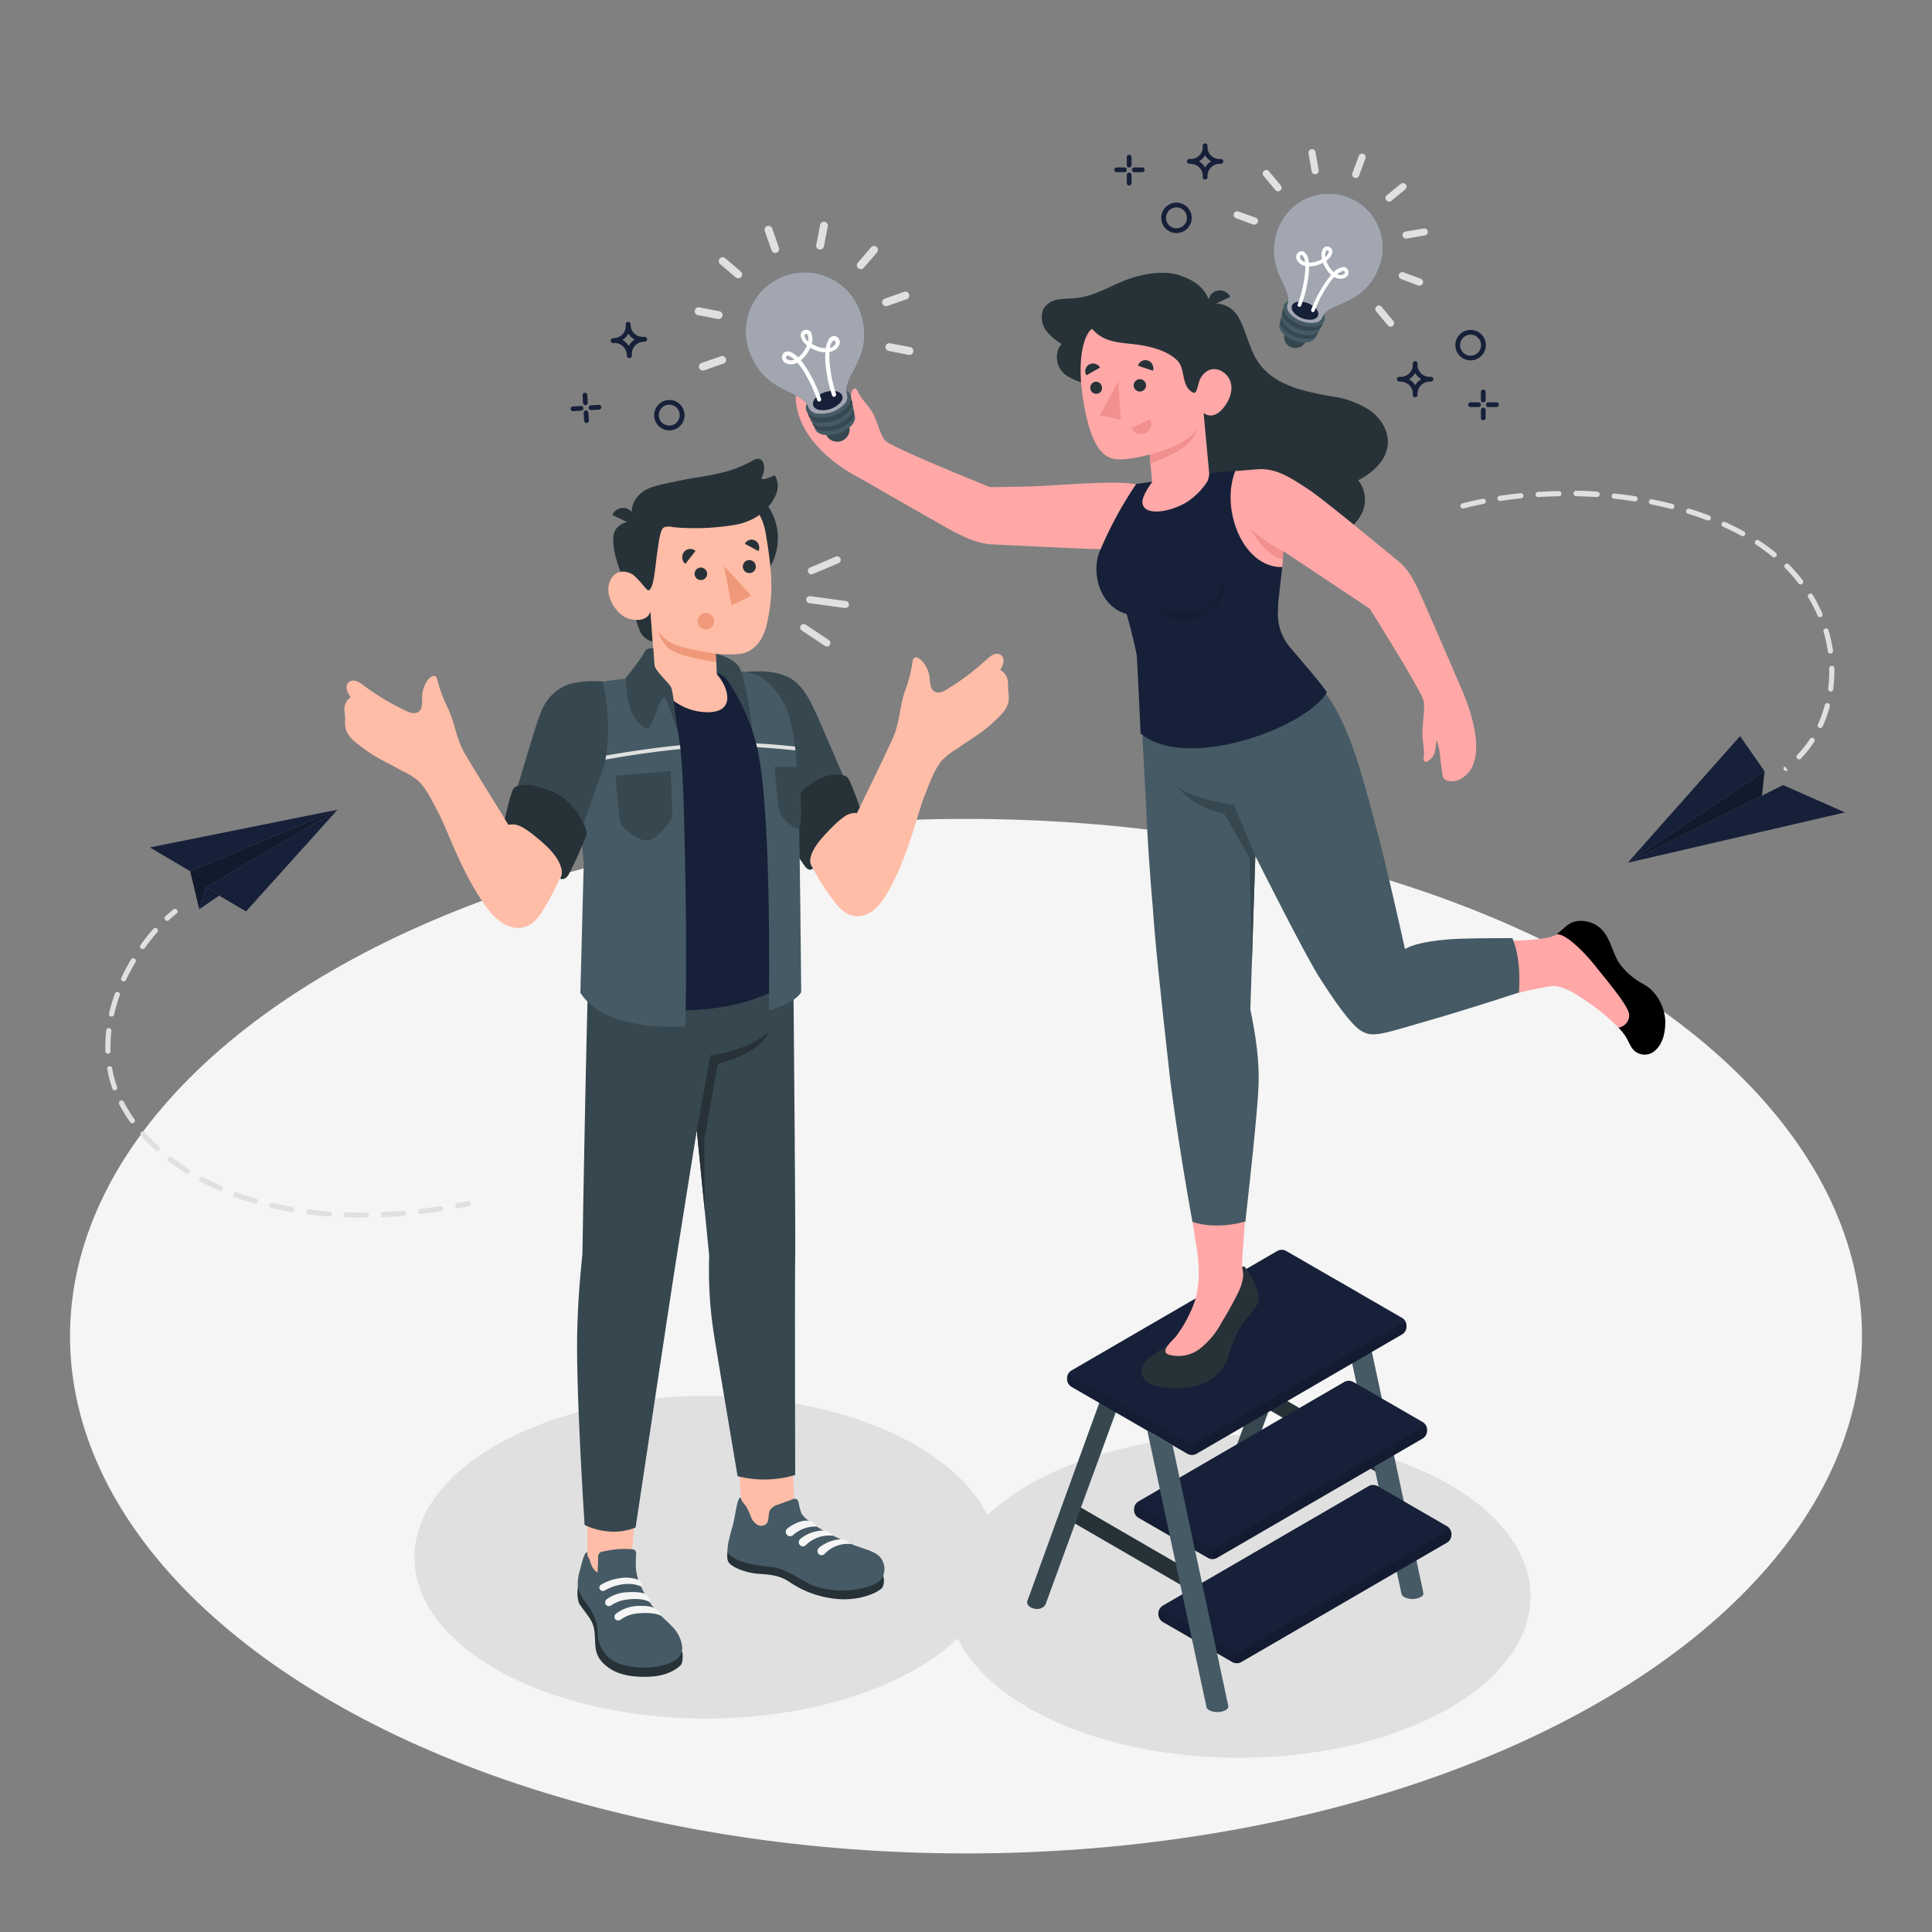 <svg xmlns="http://www.w3.org/2000/svg" viewBox="0 0 500 500"><rect x="0" y="0" width="500" height="500" fill="#808080" stroke="none"/><g id="freepik--Floor--inject-44"><ellipse id="freepik--floor--inject-44" cx="250" cy="345.8" rx="231.88" ry="133.87" style="fill:#f5f5f5"></ellipse></g><g id="freepik--Shadows--inject-44"><ellipse id="freepik--Shadow--inject-44" cx="320.69" cy="413.15" rx="75.43" ry="41.76" style="fill:#e0e0e0"></ellipse><ellipse id="freepik--shadow--inject-44" cx="182.68" cy="403" rx="75.43" ry="41.76" style="fill:#e0e0e0"></ellipse></g><g id="freepik--Ladder--inject-44"><g id="freepik--ladder--inject-44"><path d="M336.92,327.75l-21.15,58.1c-.95,1.89,2.22,2.93,3.61,2.12a3.51,3.51,0,0,0,1-1.08L341.17,330Z" style="fill:#37474f"></path><polygon points="308.3 411.74 276.16 393.11 277.16 388.66 309.3 407.3 308.3 411.74" style="fill:#263238"></polygon><path d="M285.44,360.45,266,414c-.95,1.89,2.22,2.93,3.62,2.12a2,2,0,0,0,1-1l0,0,19-51.95Z" style="fill:#37474f"></path><polygon points="358.78 382.45 328.39 364.84 329.91 360.7 359.78 378.01 358.78 382.45" style="fill:#263238"></polygon><path d="M368.35,412.34a3.47,3.47,0,0,0-.05-.42l-16.49-77.2-6.56-3.78,17.46,81.57a1.4,1.4,0,0,0,.68.8,4.77,4.77,0,0,0,4.31,0,1.2,1.2,0,0,0,.66-.72A2.37,2.37,0,0,0,368.35,412.34Z" style="fill:#455a64"></path><path d="M312.69,403.23l-18.11-10.46a2.37,2.37,0,0,1-1.08-1.87v-.43a2.37,2.37,0,0,1,1.08-1.87l53.4-31a2.41,2.41,0,0,1,2.16,0l18.11,10.46a2.38,2.38,0,0,1,1.08,1.87v.43a2.4,2.4,0,0,1-1.08,1.88l-53.39,31A2.37,2.37,0,0,1,312.69,403.23Z" style="fill:#162039"></path><path d="M293.82,389.41a2.14,2.14,0,0,0-.32,1.06v.43a2.37,2.37,0,0,0,1.08,1.87l18.11,10.46a2.25,2.25,0,0,0,1.09.26v-2.56Z" style="opacity:0.1"></path><path d="M313.78,400.93v2.56a2.24,2.24,0,0,0,1.08-.26l21.72-12.54,31.67-18.42a2.4,2.4,0,0,0,1.08-1.88V370a2.17,2.17,0,0,0-.32-1.06Z" style="opacity:0.15"></path><path d="M319,430.19l-18.12-10.46a2.39,2.39,0,0,1-1.08-1.87v-.43a2.39,2.39,0,0,1,1.08-1.87l53.4-31a2.41,2.41,0,0,1,2.16,0l18.11,10.46a2.37,2.37,0,0,1,1.08,1.87v.43a2.37,2.37,0,0,1-1.08,1.87l-53.39,31A2.41,2.41,0,0,1,319,430.19Z" style="fill:#162039"></path><path d="M300.08,416.36a2.28,2.28,0,0,0-.32,1.07v.43a2.39,2.39,0,0,0,1.08,1.87L319,430.19a2.24,2.24,0,0,0,1.08.26v-2.56Z" style="opacity:0.1"></path><path d="M320,427.89v2.56a2.24,2.24,0,0,0,1.08-.26l21.73-12.54,31.66-18.43a2.37,2.37,0,0,0,1.08-1.87v-.43a2.23,2.23,0,0,0-.31-1.06Z" style="opacity:0.15"></path><path d="M307.34,376.26l-30.1-17.38a2.37,2.37,0,0,1-1.08-1.87v-.43a2.37,2.37,0,0,1,1.08-1.87l53.39-31a2.41,2.41,0,0,1,2.16,0l30.1,17.38A2.37,2.37,0,0,1,364,343v.43a2.37,2.37,0,0,1-1.08,1.87l-53.39,31A2.41,2.41,0,0,1,307.34,376.26Z" style="fill:#162039"></path><path d="M308.42,374v2.56a2.24,2.24,0,0,0,1.08-.26l21.73-12.54,31.66-18.43a2.37,2.37,0,0,0,1.08-1.87V343a2.23,2.23,0,0,0-.31-1.06Z" style="opacity:0.15"></path><path d="M276.47,355.52a2.26,2.26,0,0,0-.31,1.06V357a2.37,2.37,0,0,0,1.08,1.87l30.1,17.38a2.24,2.24,0,0,0,1.08.26V374Z" style="opacity:0.1"></path><path d="M303.46,374l14.36,67.21a1.33,1.33,0,0,1,.05.44,1.64,1.64,0,0,1,0,.2,1.35,1.35,0,0,1-.66.72,4.34,4.34,0,0,1-2.16.51,4.28,4.28,0,0,1-2.15-.51,1.46,1.46,0,0,1-.61-.56l-.07-.22,0-.09-15.3-71.48" style="fill:#455a64"></path></g></g><g id="freepik--character-2--inject-44"><g id="freepik--Character--inject-44"><path d="M321.3,328c-1.52,1.29-3.62,7.47-3.93,8.16a82.77,82.77,0,0,1-4.19,8.76c-.6,1-1.35,1.82-2,2.75a4.12,4.12,0,0,1-2.1,1.61,2.5,2.5,0,0,1-2.27-.3,2.44,2.44,0,0,1-.82-1.66,17.91,17.91,0,0,1,.38-3.58,17.34,17.34,0,0,1-4,4.22c-1.11.85-1.61,1.13-2.77,1.88a21,21,0,0,0-2.7,2,4.4,4.4,0,0,0-1.43,2.31,3.64,3.64,0,0,0,1.53,3.59,8.25,8.25,0,0,0,3.87,1.32c4.89.63,10.83.12,14.41-3.61a11.3,11.3,0,0,0,2.56-4.22,45.43,45.43,0,0,1,2.43-6.41,28.1,28.1,0,0,1,3.79-5.34,7.59,7.59,0,0,0,1.45-2.16,5.38,5.38,0,0,0-.25-3.8,28.2,28.2,0,0,0-2.74-5.18,1.44,1.44,0,0,0-.49-.52C321.79,327.69,321.55,327.77,321.3,328Z" style="fill:#263238"></path><path d="M427.16,256a15.07,15.07,0,0,0-2.05-1.39,18.24,18.24,0,0,1-6-5.23c-1.81-2.78-2.27-6.39-4.57-8.78a7.67,7.67,0,0,0-6-2.21c-2.71.21-3.7,2.13-5.81,3.48-1.71,1.08-6,1.39-9.12,1.51s-6.56,0-9.68.11c-4.64.17-12.77-.48-20.64,2.85-5.73-20.43-12-61.11-26.76-73.08a3,3,0,0,0-2.05.2l0-.14L297,185.52c-.65,12.74,3.06,63.4,6,81.5,1,6.35,3,32.36,5.26,46.73q.64,4.23,1.28,8.44a37.35,37.35,0,0,1,.64,9.19c-.09,1-.2,2-.36,3a21,21,0,0,1-1.71,5.09,32.31,32.31,0,0,1-3.75,6.36c-.75,1-4.34,3.88-1.93,4.73a9.1,9.1,0,0,0,8.12-1.53,20.86,20.86,0,0,0,5.47-6.54c1.52-2.56,3.05-5.14,4.34-7.82a12.8,12.8,0,0,0,1.34-4.11c.18-1.69-.36-1.61-.21-4.34s1.22-17.6,1.22-17.6c.92-11,1.88-22.73,2-27,.24-6.92-2-20.68-2-20.68l2.05-40.44c7.63,14.67,19,34.15,22.69,39.79,5.19,7.83,9.55,7.14,19.52,4,8.43-2.65,26-7.95,35.12-9.13,3.26.27,6.31,2.47,9,4.28a51.55,51.55,0,0,1,7.81,6.55,12.14,12.14,0,0,1,2.2,2.81c.36.69,1.08,1.34,1.51,2a3.64,3.64,0,0,0,5.71.58c2.09-1.9,2.39-4.85,2.36-7.41A11,11,0,0,0,427.16,256Z" style="fill:#ffa8a7"></path><path d="M414.54,240.55c2.3,2.39,2.76,6,4.57,8.78a18.24,18.24,0,0,0,6,5.23,15.07,15.07,0,0,1,2.05,1.39,12.21,12.21,0,0,1,3.82,8.37c0,2.55-.46,5.57-2.55,7.48a4,4,0,0,1-6.09-.59c-.43-.65-.95-1.75-1.31-2.44a12.14,12.14,0,0,0-2.2-2.81,3.26,3.26,0,0,0,2.79-3.46c-.25-2.3-5.73-8.66-8.5-12.2s-8.06-9-10.42-8.48c2.11-1.35,3.1-3.27,5.81-3.48A7.67,7.67,0,0,1,414.54,240.55Z"></path><path d="M342.71,179c-1.22-1.54-9.21-9.49-9.21-9.49-8.09,7.33-31,8.12-38.49,3.58.28,12.39,1.16,26.7,1.81,39.93.6,12.1,1.49,21.43,1.49,21.43.72,10.45,2,22.14,4.15,41.6,1.87,16.94,6.14,40.16,6.14,40.16s5.38,2.21,13.71-.08c0,0,2.05-18.26,2.73-26.24.75-8.71,1.59-13.89-1.45-28.67l1.29-39.69s12.75,25.44,16.57,31.41,8.21,12.44,11.08,14,4.92.75,17.37-2.87,23.19-7.22,23.19-7.22.82-8.34-1.7-14.07c0,0-8.56,0-13.32.16s-11.34.83-14.46,2.67c0,0-4.81-21.86-7.86-33S349.3,187.36,342.71,179Z" style="fill:#455a64"></path><g id="freepik--character--inject-44"><path d="M222.35,123.63s20.78,12,24.71,14.08c4.19,2.17,7,3,9.35,3.16,0,0,22.68,1.13,27.45,1.23,6,.13,8.62.36,11.73-1,1.72-.79,1.71-.83,6.17-4.06a18,18,0,0,0-1.48-4.72c-.59-1.14-5-6.8-6.23-7-5.3-1-18.86.16-22.76.36-4.49.24-10.57.36-15.07.39,0,0-25.74-10.33-27.19-12.11s-2-5.37-3.61-7.82c-1.06-1.65-2.58-2.93-3.39-4.75-.2-.45-.58-1-1-.83a.84.84,0,0,0-.31.28,3.81,3.81,0,0,0-.27,3.47c.31,1,.85,2.65-.2,4.08-1.22-.85-2.08-3.36-2.49-5.52a9.14,9.14,0,0,0-1.29-3.68c-1.25-1.61-8.61-1.42-9.68.23s-1.16,4.62-.08,8C210,117.78,222.35,123.63,222.35,123.63Z" style="fill:#ffa8a7"></path><g id="freepik--Light--inject-44"><path d="M219.71,110.09a3.2,3.2,0,1,1-4.05-2A3.2,3.2,0,0,1,219.71,110.09Z" style="fill:#37474f"></path><path d="M213.09,112.51c-2.4-.49-3-2.38-1.4-4.21a8.51,8.51,0,0,1,7.3-2.42c2.4.49,3,2.38,1.39,4.21A8.46,8.46,0,0,1,213.09,112.51Z" style="fill:#455a64"></path><path d="M212.61,111.45c-2.47-.51-3.12-2.45-1.44-4.34a8.76,8.76,0,0,1,7.52-2.5c2.47.51,3.12,2.46,1.44,4.34A8.75,8.75,0,0,1,212.61,111.45Z" style="fill:#37474f"></path><path d="M212.12,110.36c-2.55-.53-3.21-2.53-1.48-4.48a9,9,0,0,1,7.75-2.57c2.55.53,3.21,2.53,1.48,4.47A9,9,0,0,1,212.12,110.36Z" style="fill:#455a64"></path><path d="M211.61,109.23c-2.62-.54-3.31-2.6-1.53-4.61a9.3,9.3,0,0,1,8-2.65c2.63.54,3.32,2.6,1.53,4.61A9.29,9.29,0,0,1,211.61,109.23Z" style="fill:#37474f"></path><path d="M211.13,108c-2.69-.55-3.39-2.65-1.57-4.7a9.49,9.49,0,0,1,8.15-2.71c2.69.55,3.39,2.66,1.57,4.71A9.49,9.49,0,0,1,211.13,108Z" style="fill:#455a64"></path><path d="M203.43,71.25a15.27,15.27,0,0,0-9.67,19.31c3.82,11.5,13.94,10.26,15.48,14.89a2.63,2.63,0,0,0,2.15,1.56,8.26,8.26,0,0,0,7.07-2.35,2.63,2.63,0,0,0,.78-2.53h0c-1.54-4.63,7.32-9.7,3.5-21.2A15.28,15.28,0,0,0,203.43,71.25Z" style="fill:#162039"></path><g style="opacity:0.6"><path d="M203.43,71.25a15.27,15.27,0,0,0-9.67,19.31c3.82,11.5,13.94,10.26,15.48,14.89a2.63,2.63,0,0,0,2.15,1.56,8.26,8.26,0,0,0,7.07-2.35,2.63,2.63,0,0,0,.78-2.53h0c-1.54-4.63,7.32-9.7,3.5-21.2A15.28,15.28,0,0,0,203.43,71.25Z" style="fill:#fff"></path></g><path d="M212.05,106.09c-1.75-.36-2.2-1.74-1-3.07a6.19,6.19,0,0,1,5.32-1.77c1.75.36,2.21,1.74,1,3.07A6.19,6.19,0,0,1,212.05,106.09Z" style="fill:#162039"></path><path d="M216,102.67a.53.53,0,0,1-.66-.32,37.55,37.55,0,0,1-1.73-8.62,18.27,18.27,0,0,1,0-2.54,6.63,6.63,0,0,1-1.46-.2,8.84,8.84,0,0,1-2.46-1,9,9,0,0,1-1.39,2.25,7.23,7.23,0,0,1-1.05,1,19.92,19.92,0,0,1,1.49,2.07,37.12,37.12,0,0,1,3.76,7.94.52.52,0,1,1-1,.3,36.65,36.65,0,0,0-3.65-7.69,16.62,16.62,0,0,0-1.5-2,3.2,3.2,0,0,1-3,.1,1.66,1.66,0,0,1-.89-2,1.38,1.38,0,0,1,1.15-1c.83-.11,1.85.44,2.93,1.52a5.83,5.83,0,0,0,1-.92,8,8,0,0,0,1.31-2.19,3.85,3.85,0,0,1-1.64-2.52,1.39,1.39,0,0,1,1-1.42,1.37,1.37,0,0,1,1.65.54,3.89,3.89,0,0,1,.2,3,7.91,7.91,0,0,0,2.36,1,5.92,5.92,0,0,0,1.32.16c.22-1.51.71-2.56,1.43-3a1.37,1.37,0,0,1,1.52.12,1.67,1.67,0,0,1,.47,2.1,3.23,3.23,0,0,1-2.48,1.71,16.87,16.87,0,0,0,0,2.54,36.67,36.67,0,0,0,1.68,8.35.52.52,0,0,1-.31.67ZM203.66,92.05a.39.39,0,0,0-.22.28c-.13.41.27.66.4.73a2,2,0,0,0,1.74,0c-.84-.79-1.5-1.08-1.85-1Zm11.11-2a2.07,2.07,0,0,0,1.39-1c.06-.13.23-.58-.12-.83-.2-.14-.32-.11-.41-.06A3,3,0,0,0,214.77,90Zm-6.28-3.56a.35.35,0,0,0-.29.39,2.51,2.51,0,0,0,.91,1.49A2.55,2.55,0,0,0,209,86.6.35.35,0,0,0,208.49,86.46Z" style="fill:#fff"></path></g><path d="M212.05,64.57a1,1,0,0,1-.8-1.18l1-5.18a1,1,0,0,1,1.18-.81h0a1,1,0,0,1,.8,1.17l-1,5.19a1,1,0,0,1-1.18.8Z" style="fill:#e0e0e0"></path><path d="M200.44,65.46a1,1,0,0,1-.76-.66l-1.75-5a1,1,0,0,1,1.91-.68l1.75,5a1,1,0,0,1-.62,1.29A1.07,1.07,0,0,1,200.44,65.46Z" style="fill:#e0e0e0"></path><path d="M190.83,72a1,1,0,0,1-.47-.23l-4-3.43a1,1,0,1,1,1.32-1.53l4,3.43a1,1,0,0,1-.85,1.76Z" style="fill:#e0e0e0"></path><path d="M180.61,81.55a1,1,0,0,1,.38-2l5.18,1h0a1,1,0,1,1-.38,2l-5.18-1Z" style="fill:#e0e0e0"></path><path d="M181.7,95.89a1,1,0,0,1-.76-.66,1,1,0,0,1,.62-1.29l5-1.75a1,1,0,0,1,.67,1.91l-5,1.75A1.07,1.07,0,0,1,181.7,95.89Z" style="fill:#e0e0e0"></path><path d="M230,90.83a1,1,0,1,1,.37-2l5.19,1h0a1,1,0,0,1-.38,2l-5.18-1Z" style="fill:#e0e0e0"></path><path d="M229.12,79.22a1,1,0,0,1-.76-.65,1,1,0,0,1,.62-1.29l5-1.75a1,1,0,0,1,.67,1.91l-5,1.74A.88.88,0,0,1,229.12,79.22Z" style="fill:#e0e0e0"></path><path d="M222.55,69.61a1.07,1.07,0,0,1-.47-.22A1,1,0,0,1,222,68l3.44-4a1,1,0,1,1,1.53,1.32l-3.43,4A1,1,0,0,1,222.55,69.61Z" style="fill:#e0e0e0"></path><path d="M300,116.87c1.55,1.37,2.69,4.2,4,5.81a47,47,0,0,0,31.84,17,23.85,23.85,0,0,0,9.33-.78,12.1,12.1,0,0,0,7.14-5.76,8.19,8.19,0,0,0-.81-8.85c3.81-1.93,7.42-5.25,7.67-9.51.19-3.36-1.84-6.56-4.57-8.53a23.57,23.57,0,0,0-9.36-3.58,71.56,71.56,0,0,1-9.85-2.2c-5.09-1.79-8.91-4.28-11.13-9.21-3.08-6.83-3.06-13-11-12.77-1.53-4.21-4.11-5.85-7.62-7.11s-7.27-.81-10.78,0c-5.66,1.29-10.6,5.17-16.37,5.77-1.55.16-3.13.08-4.67.39A5.26,5.26,0,0,0,270,80a6,6,0,0,0,.69,5.54,15.46,15.46,0,0,0,4.14,3.53c-1.62,1-2.53,6.49,2.22,8.71a14.54,14.54,0,0,0,7.39,1.77c-.16,0,1.18,11.22,1.46,12.22.72,2.63,5.91,3.34,8.16,3.87,1.67.4,4.36,0,5.7,1Z" style="fill:#263238"></path><path d="M313.16,79.32l5.22-2.51a3.06,3.06,0,0,0-4-1.38A2.82,2.82,0,0,0,313.16,79.32Z" style="fill:#263238"></path><path d="M284.62,142.67a100.17,100.17,0,0,1,9.43-17.41l19.56-2.8c2.07-.27,5.13-.56,6.26-.58a9.83,9.83,0,0,1,3,.42c3.74,1.21,4.7,4.53,5.54,8.52.93,4.38,3.33,8.45,3.43,15.94l-1,8.85-.08,1.48c0,.26,0,.51,0,.77a13.28,13.28,0,0,0,3.39,10c5.91,7,6.88,8,9.22,11.26-4.71,8.85-36.07,20.78-48.19,10.69,0,0-.71-16.13-1-20.25-1.09-5.55-2.29-9.32-2.58-10.65C284.55,157,282.33,148.15,284.62,142.67Z" style="fill:#162039"></path><path d="M298.1,156.76s6.23,3.8,12.5.73a11.26,11.26,0,0,0,6.56-8.91s1.56,7.41-6.39,10.91A10.87,10.87,0,0,1,298.1,156.76Z" style="opacity:0.1"></path><path d="M280.32,103.47c1.88,11.75,4.93,14.71,8,15.29,2.07.39,5.66-.19,9.2-1.12l.66,7.11s-2.65,3.46-2.52,5.32c.21,3.29,6.2,2.84,11.15.08a17.86,17.86,0,0,0,5.55-5.39,4.49,4.49,0,0,0,.57-2.3l-1.44-15.62s2.23,2.13,5-1.13,3-7.23.25-9.28c-1.89-1.41-4.54-1.34-6.14,1.62-.85,2.13-.81,4.2-2,3.46-3-1.74-1.76-6-3.84-8.12-2.29-2.37-5.92-3.4-9.07-4-4.75-.83-9.6-.24-13-4.24C281.63,85.3,278.25,90.52,280.32,103.47Z" style="fill:#ffa8a7"></path><path d="M293.4,99.86a1.6,1.6,0,1,0,1.53-1.73A1.62,1.62,0,0,0,293.4,99.86Z" style="fill:#263238"></path><path d="M282.17,100.41a1.53,1.53,0,0,0,1.57,1.5,1.44,1.44,0,0,0,1.44-1.63,1.52,1.52,0,0,0-1.57-1.5A1.55,1.55,0,0,0,282.17,100.41Z" style="fill:#263238"></path><polygon points="289.4 98.64 290.06 108.62 284.68 107.48 289.4 98.64" style="fill:#f28f8f"></polygon><path d="M297.56,117.64c3.75-.85,11.35-3.82,12.29-7a8.07,8.07,0,0,1-2.38,4.2c-2.15,2.22-9.69,5.2-9.69,5.2Z" style="fill:#f28f8f"></path><path d="M294.52,94.66l3.87,1.28a2.14,2.14,0,0,0-1.34-2.64A2,2,0,0,0,294.52,94.66Z" style="fill:#263238"></path><path d="M281.17,97.12l3.53-2a2.14,2.14,0,0,0-2.86-.77A2,2,0,0,0,281.17,97.12Z" style="fill:#263238"></path><path d="M297.67,108.54l-4.83,2.2a2.59,2.59,0,0,0,3.46,1.4A2.67,2.67,0,0,0,297.67,108.54Z" style="fill:#f28f8f"></path><path d="M378,177.73s-9.15-21.24-11-25.24c-2.27-4.77-3.89-6.37-5.79-7.81,0,0-18.29-15.16-22.26-17.81-5-3.33-7.64-4.87-11-5.35-1.88-.26-2.76,0-8.26.38-3.87,9.77,1.93,25.07,12.18,24.86l.25-4.12,22.38,14.9s13.74,21.82,14,24.09-.39,5.53-.37,8.45c0,2,.61,3.86.32,5.83-.08.49-.06,1.17.42,1.25a.65.65,0,0,0,.41-.07,3.76,3.76,0,0,0,2.09-2.77c.3-1,.17-1.76.46-2.8a22.44,22.44,0,0,1,1,5.46c.14,1.19.39,2.56.49,3.62.2,2,3.16,1.9,4.85.9a7,7,0,0,0,3.3-4.35C383.86,190.16,378,177.73,378,177.73Z" style="fill:#ffa8a7"></path><path d="M332.06,142.64c-3.41-1.54-8.5-5.67-8.5-5.67s4.11,7,8.37,7.8Z" style="fill:#f28f8f"></path></g><path d="M324.88,221.51l-5.59-13.29s-9-.8-14.44-4.47c0,0,3.74,5.16,12,6.87L323.38,222l.56,28.33Z" style="fill:#37474f"></path></g></g><g id="freepik--character-1--inject-44"><g id="freepik--character--inject-44"><path d="M194,174.08c5-.53,11.46.66,15.5,7.54,1.32,2.24,7.27,16.45,12.26,28.83,5-10.22,9.18-18.89,9.75-20.49,1.52-4.26,1.26-7,2.8-11.41a35.11,35.11,0,0,0,1.88-7.48c.3-1.74,1.91-.65,2.51.05a7.93,7.93,0,0,1,1.86,4.17c.17,1.37.14,3.06,1.35,3.71,1,.54,2.23,0,3.2-.62a64.73,64.73,0,0,0,10.25-7.72,6.49,6.49,0,0,1,1.73-1.27,2,2,0,0,1,2,.15,2,2,0,0,1,.59,1.92,6,6,0,0,1-.84,1.93,3.71,3.71,0,0,1,2,3c.12.87,0,1.71.08,2.57a7.33,7.33,0,0,1,0,3,7.94,7.94,0,0,1-2.2,3.36,38.79,38.79,0,0,1-6.57,5.43q-2.34,1.54-4.65,3.15a16.13,16.13,0,0,0-4.06,3.27c-1.87,2.56-2.9,5.62-4.08,8.53-1.84,4.5-4.52,17-10.21,26.23-3.27,5.34-8.31,7.56-12.84,1.9a62.39,62.39,0,0,1-6.58-10.34c-6.48-13-11-23.83-11-23.83S191.5,185.81,194,174.08Z" style="fill:#ffbda7"></path><path d="M192.93,173.87c3.72-.26,7.56-.27,10.85,1.27,4.13,1.92,6.17,6.68,8.1,11s8,18.58,8,18.58l-16.2,10.34-8.34-17A61.78,61.78,0,0,1,192.93,173.87Z" style="fill:#37474f"></path><path d="M221.75,210.45a3.23,3.23,0,0,0-1,0c-1.16.17-2.54.42-7.51,5.85-4.76,5.18-3.36,7.47-3.36,7.47l.52,1s-.94,1-2.11-.62a77.8,77.8,0,0,1-5.22-8.35c-.4-1.13.53-7.86,5.9-12.27,5-4.13,9.35-3.14,10.24-2.44s3.29,7.8,3.29,7.8Z" style="fill:#263238"></path><g id="freepik--Botom--inject-44"><path d="M152,406.8c3.35,1.8,7.06,1.65,11.05,0l2-21.74L152,386.78Z" style="fill:#ffbda7"></path><path d="M192.09,393.8c2.83,6.13,7.94,4.43,13.71.51l-1-21.85H190.89Z" style="fill:#ffbda7"></path><path d="M176.46,427.37c.37.35.26,2.72-.15,3.36s-2.94,2.82-7.47,3.15c-4.33.31-8.2-.28-10.74-1.89s-3.78-3.4-4-5.86,0-4.85-1.14-6.75-2.81-3.73-3.19-4.68a9.59,9.59,0,0,1,0-5Z" style="fill:#263238"></path><path d="M164.58,405.84a11.63,11.63,0,0,0,.53,2.74,24.82,24.82,0,0,0,2.65,5.43,22.55,22.55,0,0,0,1.8,2.55c1.31,1.55,2.94,2.83,4.33,4.33a8.89,8.89,0,0,1,2.67,5.31c.19,3.4-3.5,4.55-6.34,5.06a20.82,20.82,0,0,1-9.22-.46,8.47,8.47,0,0,1-6.21-6.77c-.16-.94-.1-1.91-.21-2.86a13.48,13.48,0,0,0-2.64-5.94,17.33,17.33,0,0,1-2-3.23c-.89-2.11-.18-4.47.39-6.57.49-1.8,1-3.85,1.68-3.68a2.26,2.26,0,0,0,.15,1.09,4.57,4.57,0,0,1,.5,1.07,8.16,8.16,0,0,0,.52,1.4,3.66,3.66,0,0,0,1.5,1.66c0-1.28.09-2.57.13-3.85a1.35,1.35,0,0,1,1.38-1.6,24.11,24.11,0,0,1,7.27-.6,1.31,1.31,0,0,1,1,.43,1.39,1.39,0,0,1,.16.86A33.74,33.74,0,0,0,164.58,405.84Z" style="fill:#455a64"></path><path d="M168.22,414.72c-1.27-1-4.1-1-5.65-.79a9.34,9.34,0,0,0-4.41,1.54,1,1,0,0,1-1.29-.1h0a1,1,0,0,1,.09-1.44,9.53,9.53,0,0,1,5-1.84c3.81-.27,4.93.38,4.93.38S168.59,413.59,168.22,414.72Z" style="fill:#f5f5f5"></path><path d="M171.13,418.2c-1.6-.94-4.71-.8-6.26-.64a8.8,8.8,0,0,0-4.28,1.63,1,1,0,0,1-1.3-.1h0a1,1,0,0,1,.09-1.44,9.91,9.91,0,0,1,5.07-2c3.81-.27,4.8.51,4.8.51A3.2,3.2,0,0,1,171.13,418.2Z" style="fill:#f5f5f5"></path><path d="M160.4,408.44a9.46,9.46,0,0,1,4.79.4c.68.38,1.12,1.44.69,1.71a8.75,8.75,0,0,0-4.25-.58,12.46,12.46,0,0,0-4.13,1.13c-.32.14-.71.35-1.05.53a.89.89,0,0,1-1.25-.39h0a.84.84,0,0,1,.33-1.09A12.33,12.33,0,0,1,160.4,408.44Z" style="fill:#f5f5f5"></path><path d="M228.55,407.78a4,4,0,0,1-.17,3c-.42.89-5,3.49-11.27,3.07a26,26,0,0,1-12.89-4.5c-2.37-1.58-4.85-1.87-7.93-2.05s-7.14-1.71-7.82-3.16.1-3.92.1-3.92Z" style="fill:#263238"></path><path d="M203.51,388.61l1.62-.59a1.29,1.29,0,0,1,.92-.1c.4.15.55.62.66,1a14.53,14.53,0,0,0,.68,2.71,6.62,6.62,0,0,0,1.75,1.83,29,29,0,0,0,5,3.22c2,1.09,4,1.94,6.14,2.89s5,1.55,6.66,2.68c2.45,1.65,2.76,5.79,0,7.42-2.4,1.42-8.73,2.94-15.36,1.07-3.61-1-7.63-4.89-12.37-5.26-3-.24-8.72-1.08-10.66-3.37-.72-1,.24-4.24,1-7,.86-3,1.18-7.78,2.19-7.51.07,1,.94,1.59,1.47,2.44a17.37,17.37,0,0,1,1.08,2.41,4.42,4.42,0,0,0,1.58,2.07,2,2,0,0,0,2.44-.14c.89-.91.36-2.52,1-3.62a3.85,3.85,0,0,1,2.13-1.4Z" style="fill:#455a64"></path><path d="M211.31,395.07a2.81,2.81,0,0,0-2.23-1.49c-1.37-.26-3.8.75-5.3,2a1.12,1.12,0,0,0,.16,1.86h0a1.12,1.12,0,0,0,1.28-.14A8.62,8.62,0,0,1,211.31,395.07Z" style="fill:#f5f5f5"></path><path d="M215.56,397.45a3.22,3.22,0,0,0-2.64-1.36,10,10,0,0,0-5.8,2.17,1.1,1.1,0,0,0,.15,1.8h0a1.07,1.07,0,0,0,1.24-.15A8.64,8.64,0,0,1,215.56,397.45Z" style="fill:#f5f5f5"></path><path d="M220.26,399.6a3.6,3.6,0,0,0-2.74-1.23,9.62,9.62,0,0,0-5.56,2.19,1.1,1.1,0,0,0,.15,1.8h0a1.08,1.08,0,0,0,1.24-.15A8.23,8.23,0,0,1,220.26,399.6Z" style="fill:#f5f5f5"></path><path d="M152.37,248.17c-.79,23.79-1.64,76.24-1.64,76.24-.25,3-1.13,10.08-1.35,20.74-.32,15.46,1.91,49.5,1.91,49.5s6.45,3.46,13.21.65c0,0,7.34-48.85,9.69-64.1,2.07-13.39,6.14-38.61,6.14-38.61L183.54,325a106.82,106.82,0,0,0,1.11,19.59c1.09,7,6.24,37.45,6.24,37.45a28,28,0,0,0,14.91-.32s-.13-49.92,0-56.42c.14-7.4-.58-83.45-.58-83.45Z" style="fill:#37474f"></path><path d="M180.33,292.59l3.52-19.49s9.75-.86,15.14-6.29c0,0-1,5.33-13.22,8.53l-3.52,19.72.14,18.23Z" style="fill:#263238"></path></g><path d="M156.38,176.43c-4.67.83-5,3.14-6,7.77-.51,2.3-1.64,7.24-1.19,11.38L152.66,223l-1.19,31.53c7.51,8.17,37.56,10.79,54-1.19,0,0-.18-51.79-.94-60.11-1.32-14.52-7.9-19.68-17.57-19.65L170.4,175Z" style="fill:#162039"></path><path d="M172,140.07a14.67,14.67,0,1,0,13.87-15.43A14.67,14.67,0,0,0,172,140.07Z" style="fill:#263238"></path><path d="M167.53,143.16,164,134.92a5.5,5.5,0,0,0-4.46,1.84c-1.85,2.1-.43,8.3,2.33,14.3,0,0,3,11,4,12.81a5.08,5.08,0,0,0,3,2.2Z" style="fill:#263238"></path><path d="M167.7,151.27c-.87.58-2.24-1.08-3.41-2.17s-4.86-2.49-6.46,1.4,2.06,8.89,4.95,9.63c5,1.28,5.55-1.9,5.55-1.9l1.32,17.65s3.62,7.68,12.37,8.39,6.58-6.35,3.54-9.71l-.3-5.37a31.55,31.55,0,0,0,6.62,0c3.57-.75,5.69-3.72,6.57-7.67,1.43-6.36,1.82-11.45-.32-23.69-2.35-13.42-18.06-12.72-26.26-6.93S167.7,151.27,167.7,151.27Z" style="fill:#ffbda7"></path><path d="M167.78,152.77c-.46,0-2.32-2.72-3.49-3.67-1.62-1.33-.31-14.18-.31-14.18a6.06,6.06,0,0,1,1.15-6.53c2-2.44,5.53-2.89,11.52-4.16,3-.63,6.47-1,9.4-1.74a30.18,30.18,0,0,0,8.65-3.24,2.67,2.67,0,0,1,1.65-.52,1.57,1.57,0,0,1,1.1.83,3,3,0,0,1,.32,1.38,5.38,5.38,0,0,1-.18,1.49c-.08.29-.62,1.17-.48,1.42.33.59,2.61-.56,3.06-.72a.48.48,0,0,1,.35,0,.39.39,0,0,1,.19.21,5.61,5.61,0,0,1,0,4.91,13,13,0,0,1-4.25,5.08,15.69,15.69,0,0,1-6.45,2.53,61,61,0,0,1-12.65.77c-1.06,0-2.11-.11-3.16-.21a4.56,4.56,0,0,0-2.23,0c-.8.39-1,1.55-1.19,2.32-.26,1.16-.41,2.33-.58,3.5C169.59,146.07,169.29,152.66,167.78,152.77Z" style="fill:#263238"></path><path d="M164.05,135.91l-5.58-2.62a3,3,0,0,1,4-1.58A3.25,3.25,0,0,1,164.05,135.91Z" style="fill:#263238"></path><path d="M185.26,169.19s-8.13-1.2-11-2.54a9.26,9.26,0,0,1-4.09-3.64,12.61,12.61,0,0,0,2.45,4.42c2.19,2.52,12.77,3.9,12.77,3.9Z" style="fill:#f0997a"></path><path d="M183,148.48a1.62,1.62,0,1,1-1.7-1.6A1.64,1.64,0,0,1,183,148.48Z" style="fill:#263238"></path><path d="M180,142.57l-2.62,3.36a2.23,2.23,0,0,1-.37-3.07A2.08,2.08,0,0,1,180,142.57Z" style="fill:#263238"></path><path d="M184.81,160.65a2.13,2.13,0,1,1-2.24-2A2.12,2.12,0,0,1,184.81,160.65Z" style="fill:#f0997a"></path><path d="M196.28,142.63l-3.5-1.89a1.92,1.92,0,0,1,2.64-.85A2.09,2.09,0,0,1,196.28,142.63Z" style="fill:#263238"></path><path d="M195.6,146.55a1.63,1.63,0,0,1-1.52,1.75,1.68,1.68,0,1,1,1.52-1.75Z" style="fill:#263238"></path><polygon points="187.41 146.47 189.3 156.69 194.44 154.16 187.41 146.47" style="fill:#f0997a"></polygon><path d="M206.59,204.86c-.46-10.81-1.3-20.36-5.32-25.43s-6.19-6-15.73-5.89v.61a3.64,3.64,0,0,1,2.72,1.61,56.21,56.21,0,0,1,7.34,16.31c2.77,10.5,3.24,34,3.39,46.59s0,22.8,0,22.8,6.38-1.49,8.36-4.69C207.35,256.77,207,215.67,206.59,204.86ZM175,187.07c-1.36-5.76-4.17-9.55-5.43-12.49l-15,2A11.47,11.47,0,0,0,147.94,188l3.13,35.41-.87,33.53c6.81,10.59,27.14,8.63,27.14,8.63s.58-15.08-.08-44.22C176.9,205,176.71,194.41,175,187.07Z" style="fill:#455a64"></path><path d="M175.55,189.91c-.79-3.7-1.22-10.58-1.86-12s-4.2-4.14-4.34-6l-.3-4.14s-1.81-.28-2.36,1.11-4.79,6.65-4.79,6.65.2,5.61,1.58,8.74,3.5,4.48,4.28,4.25c.59-.17,2.07-4.43,2.79-6.07.89-2.05,1.1-2.92,2.06-.89C173.37,183.23,175.55,189.91,175.55,189.91Z" style="fill:#37474f"></path><path d="M194.27,187.8c1,3.11-1.39-12.76-3-15.2s-6-3.41-6-3.41l.28,5a4.47,4.47,0,0,1,2.69,1.87A52.47,52.47,0,0,1,194.27,187.8Z" style="fill:#37474f"></path><path d="M159.32,200.76l14.22-1.2s.43,9,.43,11.38c0,1.49-2.37,3.94-4.13,5.56a3.71,3.71,0,0,1-4.18.59c-2.11-1.07-4.94-2.8-5.21-4.54C160,209.76,159.32,200.76,159.32,200.76Z" style="fill:#37474f"></path><path d="M200.46,198.47h6.13s.75,7.33.75,11.28c0,2.85-.26,4.65-.78,4.64-1.08,0-4.71-2.47-5.07-5.29C201.2,206.77,200.46,198.47,200.46,198.47Z" style="fill:#37474f"></path><path d="M176,192.86a254,254,0,0,0-27.22,4.26l.09,1a255.32,255.32,0,0,1,27.24-4.27C176.05,193.52,176,193.19,176,192.86Z" style="fill:#e0e0e0"></path><path d="M205.74,193.22c-3-.35-6.35-.66-10.06-.84.08.33.16.66.24,1,3.66.19,7,.5,9.94.84Z" style="fill:#e0e0e0"></path><path d="M155,176.48c-5,0-10.89-.22-14.2,7-1.07,2.37-5.52,17.12-9.2,29.95-6-9.65-11.09-17.83-11.82-19.36-2-4.09-2-6.85-4-11.06a36,36,0,0,1-2.64-7.25c-.47-1.69-2-.44-2.49.31a8,8,0,0,0-1.42,4.34c0,1.38.19,3.07-.95,3.84-1,.64-2.22.19-3.25-.29a65,65,0,0,1-11-6.61,6.54,6.54,0,0,0-1.85-1.09,2,2,0,0,0-2,.36,2,2,0,0,0-.39,2,5.85,5.85,0,0,0,1,1.83,3.69,3.69,0,0,0-1.66,3.13c0,.88.23,1.7.19,2.57a7.3,7.3,0,0,0,.3,2.94,7.72,7.72,0,0,0,2.54,3.11,38.87,38.87,0,0,0,7.09,4.72q2.49,1.29,4.95,2.64a16.62,16.62,0,0,1,4.38,2.83c2.13,2.36,3.47,5.29,4.95,8.07,2.29,4.29,6.26,16.4,12.88,25,3.81,5,9.66,7,13.58.93a65.19,65.19,0,0,0,5.76-11.17c5.09-13.56,8.78-24.73,8.78-24.73S158.68,187.88,155,176.48Z" style="fill:#ffbda7"></path><path d="M156,176.35c-3.42-.2-7.83-.16-10.93,1.74-3.87,2.38-5,5.6-6.45,10.11s-5.86,19.38-5.86,19.38L150,216l6.34-17.88S158.89,189.21,156,176.35Z" style="fill:#37474f"></path><path d="M131.59,213.47a3.59,3.59,0,0,1,1-.1c1.17,0,2.63.06,8.13,4.95s4.64,8.09,4.64,8.09l-.4,1s1.25.57,2.24-1.12a99.28,99.28,0,0,0,4.6-10.34c.27-1.16-2.41-8-8.31-10.81s-9.64-2.05-10.45-1.25-2.39,8.06-2.39,8.06Z" style="fill:#263238"></path><path d="M210,148.64a.91.91,0,0,1-.35-1.76l6.7-2.85a.92.92,0,0,1,.72,1.69l-6.71,2.85A.92.92,0,0,1,210,148.64Z" style="fill:#e0e0e0"></path><path d="M218.74,157.35h-.13l-9.17-1.26a.91.91,0,0,1,.25-1.81l9.17,1.25a.91.91,0,0,1-.12,1.82Z" style="fill:#e0e0e0"></path><path d="M214,167.32a.9.9,0,0,1-.51-.16l-6-4a.92.92,0,0,1-.25-1.27.91.91,0,0,1,1.27-.24l6,4a.92.92,0,0,1,.24,1.28A.9.9,0,0,1,214,167.32Z" style="fill:#e0e0e0"></path></g></g><g id="freepik--light-bulb--inject-44"><g id="freepik--Idea--inject-44"><g id="freepik--light--inject-44"><path d="M338,88.18a2.94,2.94,0,1,1-1.72-3.79A2.94,2.94,0,0,1,338,88.18Z" style="fill:#37474f"></path><path d="M331.84,86.08c-1.43-1.74-.79-3.45,1.44-3.82a7.81,7.81,0,0,1,6.61,2.5c1.42,1.74.78,3.45-1.44,3.81A7.8,7.8,0,0,1,331.84,86.08Z" style="fill:#455a64"></path><path d="M332.11,85.05c-1.47-1.8-.81-3.56,1.48-3.94a8.09,8.09,0,0,1,6.82,2.57c1.47,1.8.81,3.56-1.49,3.93A8,8,0,0,1,332.11,85.05Z" style="fill:#37474f"></path><path d="M332.39,84c-1.51-1.85-.83-3.66,1.53-4a8.28,8.28,0,0,1,7,2.64c1.52,1.85.84,3.67-1.52,4.06A8.31,8.31,0,0,1,332.39,84Z" style="fill:#455a64"></path><path d="M332.68,82.88c-1.56-1.9-.85-3.77,1.58-4.17a8.55,8.55,0,0,1,7.24,2.72c1.56,1.91.86,3.78-1.58,4.18A8.56,8.56,0,0,1,332.68,82.88Z" style="fill:#37474f"></path><path d="M333,81.75c-1.6-2-.88-3.86,1.61-4.27A8.7,8.7,0,0,1,342,80.27c1.6,1.94.88,3.85-1.61,4.26A8.72,8.72,0,0,1,333,81.75Z" style="fill:#455a64"></path><path d="M348.82,51a14,14,0,0,0-18.08,8.18c-3.93,10.42,4,15.39,2.44,19.59a2.41,2.41,0,0,0,.63,2.35,7.57,7.57,0,0,0,6.4,2.42,2.41,2.41,0,0,0,2-1.35h0c1.58-4.2,10.83-2.69,14.76-13.12A14,14,0,0,0,348.82,51Z" style="fill:#162039"></path><g style="opacity:0.6"><path d="M348.82,51a14,14,0,0,0-18.08,8.18c-3.93,10.42,4,15.39,2.44,19.59a2.41,2.41,0,0,0,.63,2.35,7.57,7.57,0,0,0,6.4,2.42,2.41,2.41,0,0,0,2-1.35h0c1.58-4.2,10.83-2.69,14.76-13.12A14,14,0,0,0,348.82,51Z" style="fill:#fff"></path></g><path d="M334.82,80.89c-1-1.27-.58-2.51,1-2.78a5.71,5.71,0,0,1,4.82,1.82c1,1.27.57,2.51-1.05,2.78A5.67,5.67,0,0,1,334.82,80.89Z" style="fill:#162039"></path><path d="M339.62,80.74a.48.48,0,0,1-.28-.6A34.23,34.23,0,0,1,343.09,73a16.64,16.64,0,0,1,1.44-1.84,6.37,6.37,0,0,1-.93-1A8.1,8.1,0,0,1,342.41,68a8.35,8.35,0,0,1-2.29.81,6.62,6.62,0,0,1-1.35.12,17.92,17.92,0,0,1-.13,2.34,33.62,33.62,0,0,1-1.91,7.85.48.48,0,0,1-.62.26.48.48,0,0,1-.26-.62,33.67,33.67,0,0,0,1.84-7.61,15.24,15.24,0,0,0,.12-2.32,3,3,0,0,1-2.21-1.67,1.53,1.53,0,0,1,.5-1.91,1.27,1.27,0,0,1,1.41-.05,3.6,3.6,0,0,1,1.2,2.78,5.37,5.37,0,0,0,1.22-.11,7.33,7.33,0,0,0,2.21-.8,3.49,3.49,0,0,1,.29-2.75,1.26,1.26,0,0,1,1.53-.43,1.25,1.25,0,0,1,.86,1.33,3.45,3.45,0,0,1-1.59,2.26,7.4,7.4,0,0,0,1.12,2.06,5.52,5.52,0,0,0,.85.88,3.66,3.66,0,0,1,2.74-1.29,1.26,1.26,0,0,1,1,1,1.51,1.51,0,0,1-.88,1.76,3,3,0,0,1-2.76-.2,15.82,15.82,0,0,0-1.45,1.82,33.51,33.51,0,0,0-3.63,6.94.48.48,0,0,1-.61.29ZM336.94,66a.31.31,0,0,0-.31.07c-.33.21-.2.63-.15.75a1.89,1.89,0,0,0,1.25,1,2.7,2.7,0,0,0-.72-1.8Zm9.11,5a1.94,1.94,0,0,0,1.61.06c.11-.06.49-.28.39-.66-.06-.22-.17-.26-.26-.28C347.47,70.06,346.85,70.3,346.05,71Zm-2.42-6.17a.32.32,0,0,0-.44.11,2.3,2.3,0,0,0-.2,1.59,2.33,2.33,0,0,0,.89-1.33A.32.32,0,0,0,343.63,64.82Z" style="fill:#fff"></path></g><path d="M350.78,46.06a.69.69,0,0,1-.24-.05.92.92,0,0,1-.54-1.18l1.66-4.48a.91.91,0,0,1,1.18-.54.92.92,0,0,1,.54,1.18l-1.66,4.48A.92.92,0,0,1,350.78,46.06Z" style="fill:#e0e0e0"></path><path d="M340.27,45.09a.91.91,0,0,1-.82-.75l-.81-4.71a.92.92,0,0,1,1.81-.31l.81,4.7a.92.92,0,0,1-.75,1.06A.65.65,0,0,1,340.27,45.09Z" style="fill:#e0e0e0"></path><path d="M330.69,49.51a.89.89,0,0,1-.63-.33L327,45.5a.92.92,0,0,1,.11-1.29.93.93,0,0,1,1.3.12L331.47,48a.92.92,0,0,1-.12,1.29A.9.9,0,0,1,330.69,49.51Z" style="fill:#e0e0e0"></path><path d="M324.59,58.12a.69.69,0,0,1-.24,0l-4.48-1.66a.9.9,0,0,1-.54-1.17.91.91,0,0,1,1.17-.55L325,56.35a.92.92,0,0,1-.4,1.77Z" style="fill:#e0e0e0"></path><path d="M359.8,84.55a.91.91,0,0,1-.63-.33l-3.05-3.67a.92.92,0,0,1,1.41-1.18l3.05,3.68a.92.92,0,0,1-.78,1.5Z" style="fill:#e0e0e0"></path><path d="M367.32,73.91a.69.69,0,0,1-.24,0L362.6,72.2a.91.91,0,1,1,.64-1.71l4.48,1.65a.92.92,0,0,1-.4,1.77Z" style="fill:#e0e0e0"></path><path d="M363.81,61.75a.92.92,0,0,1-.07-1.82l4.71-.8a.9.9,0,0,1,1.05.74.91.91,0,0,1-.74,1.06l-4.71.81A1,1,0,0,1,363.81,61.75Z" style="fill:#e0e0e0"></path><path d="M359.4,52.16a.92.92,0,0,1-.51-1.62l3.68-3a.92.92,0,0,1,1.17,1.41L360.06,52A.9.9,0,0,1,359.4,52.16Z" style="fill:#e0e0e0"></path></g></g><g id="freepik--Shines--inject-44"><g id="freepik--Shine--inject-44"><path d="M366.25,102.83a.63.63,0,0,1-.62-.57l0-.59a3.11,3.11,0,0,0-2.88-2.88l-.6-.05a.61.61,0,0,1,0-1.22l.6,0h0a3.11,3.11,0,0,0,2.88-2.88l0-.59a.63.63,0,0,1,.62-.57h0a.61.61,0,0,1,.61.57l0,.59a3.11,3.11,0,0,0,2.88,2.88l.6,0a.61.61,0,0,1,0,1.22l-.6.05a3.11,3.11,0,0,0-2.88,2.88l0,.59a.61.61,0,0,1-.61.57Zm-1.6-4.7a4.28,4.28,0,0,1,1.6,1.59,4.33,4.33,0,0,1,1.59-1.59,4.33,4.33,0,0,1-1.59-1.59A4.28,4.28,0,0,1,364.65,98.13Z" style="fill:#162039"></path><path d="M380.59,93.26a3.94,3.94,0,1,1,3.94-3.94A3.94,3.94,0,0,1,380.59,93.26Zm0-6.65a2.72,2.72,0,1,0,2.71,2.71A2.71,2.71,0,0,0,380.59,86.61Z" style="fill:#162039"></path><path d="M383.87,104.12a.61.61,0,0,1-.62-.61v-2.05a.62.62,0,0,1,.62-.62.61.61,0,0,1,.61.62v2.05A.61.61,0,0,1,383.87,104.12Z" style="fill:#162039"></path><path d="M382.64,105.35h-2.05a.62.62,0,0,1-.62-.62.61.61,0,0,1,.62-.61h2.05a.61.61,0,0,1,.61.61A.61.61,0,0,1,382.64,105.35Z" style="fill:#162039"></path><path d="M383.87,108.75a.62.62,0,0,1-.62-.62v-2a.62.62,0,0,1,.62-.62.61.61,0,0,1,.61.62v2A.61.61,0,0,1,383.87,108.75Z" style="fill:#162039"></path><path d="M387.26,105.35h-2.05a.61.61,0,0,1-.61-.62.61.61,0,0,1,.61-.61h2.05a.61.61,0,0,1,.62.61A.62.62,0,0,1,387.26,105.35Z" style="fill:#162039"></path></g><g id="freepik--shine--inject-44"><path d="M311.88,46.46a.61.61,0,0,1-.61-.57l0-.59a3.11,3.11,0,0,0-2.89-2.88l-.59-.05a.61.61,0,0,1,0-1.22l.59,0h0a3.11,3.11,0,0,0,2.89-2.88l0-.59a.61.61,0,0,1,.61-.57.63.63,0,0,1,.62.57l0,.59a3.11,3.11,0,0,0,2.88,2.88l.6,0a.61.61,0,0,1,0,1.22l-.59.05a3.11,3.11,0,0,0-2.88,2.88l0,.59A.63.63,0,0,1,311.88,46.46Zm-1.59-4.7a4.33,4.33,0,0,1,1.59,1.59,4.33,4.33,0,0,1,1.59-1.59,4.33,4.33,0,0,1-1.59-1.59A4.33,4.33,0,0,1,310.29,41.76Z" style="fill:#162039"></path><path d="M304.47,60.32a3.94,3.94,0,1,1,3.94-3.94A3.95,3.95,0,0,1,304.47,60.32Zm0-6.65a2.71,2.71,0,1,0,2.71,2.71A2.71,2.71,0,0,0,304.47,53.67Z" style="fill:#162039"></path><path d="M292.22,43.33a.61.61,0,0,1-.61-.61V40.66a.61.61,0,0,1,.61-.61.62.62,0,0,1,.62.61v2.06A.61.61,0,0,1,292.22,43.33Z" style="fill:#162039"></path><path d="M291,44.56H289a.62.62,0,0,1-.62-.62.61.61,0,0,1,.62-.61H291a.61.61,0,0,1,.61.61A.61.61,0,0,1,291,44.56Z" style="fill:#162039"></path><path d="M292.22,48a.61.61,0,0,1-.61-.61V45.29a.61.61,0,0,1,.61-.62.62.62,0,0,1,.62.62v2.05A.61.61,0,0,1,292.22,48Z" style="fill:#162039"></path><path d="M295.62,44.56h-2.05a.61.61,0,0,1-.61-.62.61.61,0,0,1,.61-.61h2.05a.61.61,0,0,1,.62.61A.62.62,0,0,1,295.62,44.56Z" style="fill:#162039"></path></g><g id="freepik--shine--inject-44"><path d="M162.89,92.67h0a.62.62,0,0,1-.64-.54l-.07-.59h0a3.1,3.1,0,0,0-3-2.76l-.59,0a.62.62,0,0,1,0-1.23l.59-.07a3.11,3.11,0,0,0,2.76-3l0-.6a.63.63,0,0,1,.58-.59.61.61,0,0,1,.64.54l.07.59a3.11,3.11,0,0,0,3,2.76l.6,0a.61.61,0,0,1,.05,1.22l-.6.07a3.11,3.11,0,0,0-2.75,3l0,.6A.62.62,0,0,1,162.89,92.67ZM161.08,88a4.34,4.34,0,0,1,1.66,1.52,4.38,4.38,0,0,1,1.52-1.65,4.26,4.26,0,0,1-1.65-1.53A4.36,4.36,0,0,1,161.08,88Z" style="fill:#162039"></path><path d="M173.54,111.37a3.89,3.89,0,0,1-2.35-.56,3.93,3.93,0,1,1,2.35.56Zm-.53-6.63a2.14,2.14,0,0,0-.43.07,2.72,2.72,0,0,0-2,3.28,2.71,2.71,0,1,0,4-3A2.64,2.64,0,0,0,173,104.74Z" style="fill:#162039"></path><path d="M150.4,106.28h0l-2,.13a.62.62,0,1,1-.07-1.23l2-.12a.62.62,0,0,1,.66.57A.63.63,0,0,1,150.4,106.28Z" style="fill:#162039"></path><path d="M151.83,109.48h0a.62.62,0,0,1-.65-.58l-.13-2.05a.64.64,0,0,1,.57-.65.62.62,0,0,1,.65.58l.13,2A.62.62,0,0,1,151.83,109.48Z" style="fill:#162039"></path><path d="M155,106h0l-2,.13a.61.61,0,0,1-.65-.57.63.63,0,0,1,.57-.66l2.05-.12a.61.61,0,0,1,.65.57A.61.61,0,0,1,155,106Z" style="fill:#162039"></path><path d="M151.54,104.86h0a.61.61,0,0,1-.65-.57l-.13-2.05a.62.62,0,0,1,1.23-.08l.12,2A.61.61,0,0,1,151.54,104.86Z" style="fill:#162039"></path></g></g><g id="freepik--paper-planes--inject-44"><g id="freepik--paper-planes--inject-44"><g id="freepik--paper-plane--inject-44"><polygon points="53.23 229.72 87.37 209.54 63.67 235.88 53.23 229.72" style="fill:#162039"></polygon><polygon points="87.37 209.54 49.23 225.48 38.79 219.31 87.37 209.54" style="fill:#162039"></polygon><polygon points="49.23 225.48 51.56 235.3 53.23 229.72 87.37 209.54 49.23 225.48" style="fill:#162039"></polygon><polygon points="49.23 225.48 51.56 235.3 53.23 229.72 87.37 209.54 49.23 225.48" style="opacity:0.2"></polygon><polygon points="51.56 235.3 56.71 231.77 53.23 229.72 51.56 235.3" style="fill:#162039"></polygon><polygon points="53.23 229.72 56.71 231.77 55.89 232.33 53.23 229.72" style="opacity:0.2"></polygon><path d="M43.27,238.32a.67.67,0,0,1-.46-1.16c.69-.65,1.38-1.25,2.06-1.8a.67.67,0,0,1,.94.1.68.68,0,0,1-.1.95c-.65.52-1.32,1.1-2,1.73A.69.69,0,0,1,43.27,238.32Z" style="fill:#e0e0e0"></path><path d="M93.41,315.11c-1.32,0-2.63,0-3.92-.06a.68.68,0,0,1,.05-1.35q2.56.09,5.25.06h0a.67.67,0,0,1,.67.67.66.66,0,0,1-.66.67ZM99.2,315a.67.67,0,0,1,0-1.34c1.71-.08,3.48-.2,5.24-.35a.69.69,0,0,1,.73.61.68.68,0,0,1-.61.73c-1.78.15-3.57.27-5.3.35Zm-14.08-.16h-.05c-1.77-.13-3.55-.31-5.29-.53A.67.67,0,0,1,80,313c1.72.22,3.47.39,5.22.52a.67.67,0,0,1,0,1.34Zm23.73-.64a.67.67,0,0,1-.08-1.34c1.71-.21,3.46-.45,5.21-.72a.67.67,0,0,1,.2,1.33c-1.76.27-3.53.51-5.25.72Zm-33.33-.53H75.4c-1.77-.31-3.53-.66-5.21-1.06a.66.66,0,0,1-.5-.81.67.67,0,0,1,.8-.5c1.66.39,3.39.74,5.14,1.05a.67.67,0,0,1-.11,1.33Zm-9.44-2.17a.55.55,0,0,1-.18,0c-1.72-.5-3.43-1.06-5.07-1.66a.67.67,0,1,1,.46-1.26c1.61.59,3.29,1.14,5,1.63a.67.67,0,0,1,.46.83A.68.68,0,0,1,66.08,311.47ZM57,308.2a.86.86,0,0,1-.27-.05c-1.65-.72-3.26-1.5-4.8-2.32a.67.67,0,1,1,.63-1.18c1.5.8,3.09,1.56,4.71,2.27A.67.67,0,0,1,57,308.2Zm-8.57-4.49a.68.68,0,0,1-.36-.1c-1.53-1-3-2-4.39-3a.67.67,0,0,1-.13-.94.68.68,0,0,1,.94-.13c1.36,1,2.8,2,4.3,3a.67.67,0,0,1-.36,1.24Zm-7.73-5.81a.66.66,0,0,1-.45-.18,48.22,48.22,0,0,1-3.77-3.8.69.69,0,0,1,.06-.95.68.68,0,0,1,.95.06,47.24,47.24,0,0,0,3.66,3.7.67.67,0,0,1,0,.95A.7.7,0,0,1,40.68,297.9Zm-6.45-7.2a.66.66,0,0,1-.55-.28,38.57,38.57,0,0,1-2.82-4.57.68.68,0,1,1,1.2-.62,36.58,36.58,0,0,0,2.71,4.41.67.67,0,0,1-.15.94A.71.71,0,0,1,34.23,290.7Zm-4.54-8.52a.67.67,0,0,1-.63-.44A28.4,28.4,0,0,1,28,277.85c-.1-.44-.18-.88-.26-1.33A.67.67,0,0,1,29,276.3c.07.42.15.85.24,1.28a29.64,29.64,0,0,0,1.06,3.71.65.65,0,0,1-.4.85A.62.62,0,0,1,29.69,282.18Zm-1.78-9.47a.67.67,0,0,1-.67-.65c0-.43,0-.86,0-1.28a35.29,35.29,0,0,1,.23-4.09.67.67,0,1,1,1.33.15,35,35,0,0,0-.22,3.94c0,.41,0,.82,0,1.23a.69.69,0,0,1-.65.7Zm.95-9.62h-.15a.67.67,0,0,1-.51-.81,44,44,0,0,1,1.52-5.14.67.67,0,0,1,.86-.4.68.68,0,0,1,.4.86,43.21,43.21,0,0,0-1.47,5A.66.66,0,0,1,28.86,263.09ZM32,254a.58.58,0,0,1-.28-.07.66.66,0,0,1-.32-.89c.75-1.59,1.59-3.18,2.51-4.72a.67.67,0,0,1,.92-.23.68.68,0,0,1,.24.92c-.9,1.5-1.73,3.05-2.46,4.6A.67.67,0,0,1,32,254Zm4.9-8.35a.71.71,0,0,1-.39-.12.67.67,0,0,1-.15-.94,52.66,52.66,0,0,1,3.32-4.19.67.67,0,0,1,.95-.06.68.68,0,0,1,.06.95c-1.13,1.28-2.22,2.66-3.24,4.08A.66.66,0,0,1,36.93,245.62Z" style="fill:#e0e0e0"></path><path d="M118.48,312.7a.67.67,0,0,1-.12-1.33l2.63-.51a.67.67,0,0,1,.26,1.32l-2.64.51Z" style="fill:#e0e0e0"></path></g><g id="freepik--paper-plane--inject-44"><polygon points="421.26 223.28 461.45 203.17 477.47 210.25 421.26 223.28" style="fill:#162039"></polygon><polygon points="421.26 223.28 456.67 199.6 450.33 190.49 421.26 223.28" style="fill:#162039"></polygon><polygon points="456.67 199.6 456 205.9 421.26 223.28 456.67 199.6" style="fill:#162039"></polygon><polygon points="456.67 199.6 456 205.9 421.26 223.28 456.67 199.6" style="opacity:0.2"></polygon><path d="M462.23,199.53a.68.68,0,0,1-.42-1.2l.47.49.37.56A.66.66,0,0,1,462.23,199.53Zm3.39-3a.63.63,0,0,1-.46-.19.67.67,0,0,1,0-1,27.71,27.71,0,0,0,3.24-4.1.67.67,0,0,1,1.13.73,29.16,29.16,0,0,1-3.41,4.3A.64.64,0,0,1,465.62,196.53Zm5.47-8.12a.71.71,0,0,1-.28-.06.69.69,0,0,1-.33-.89,31.64,31.64,0,0,0,1.78-5,.67.67,0,0,1,.82-.47.68.68,0,0,1,.48.82A32.83,32.83,0,0,1,471.7,188,.66.66,0,0,1,471.09,188.41Zm2.69-9.44h-.09a.67.67,0,0,1-.57-.75,35.93,35.93,0,0,0,.29-4.54V173a.66.66,0,0,1,.65-.68h0a.67.67,0,0,1,.67.65c0,.25,0,.5,0,.75a36.77,36.77,0,0,1-.31,4.71A.68.68,0,0,1,473.78,179Zm-.07-9.81a.66.66,0,0,1-.66-.57,37.34,37.34,0,0,0-1.13-5.15.67.67,0,0,1,1.28-.38,36.92,36.92,0,0,1,1.17,5.34.67.67,0,0,1-.56.76ZM471,159.72a.65.65,0,0,1-.61-.41,37.71,37.71,0,0,0-2.42-4.68.67.67,0,0,1,1.15-.7,39.16,39.16,0,0,1,2.5,4.86.68.68,0,0,1-.35.88A.86.86,0,0,1,471,159.72Zm-5-8.46a.69.69,0,0,1-.54-.26,40.41,40.41,0,0,0-3.47-4,.68.68,0,0,1,0-.95.67.67,0,0,1,.95,0,43.17,43.17,0,0,1,3.59,4.1.67.67,0,0,1-.13.94A.61.61,0,0,1,466.07,151.26Zm-6.84-7a.66.66,0,0,1-.43-.16c-.81-.67-1.66-1.32-2.52-1.93-.57-.41-1.15-.81-1.75-1.2a.67.67,0,0,1-.19-.93.66.66,0,0,1,.93-.19c.61.4,1.2.81,1.79,1.23.88.63,1.76,1.3,2.59,2a.67.67,0,0,1,.1.94A.7.7,0,0,1,459.23,144.22Zm-8.16-5.48a.68.68,0,0,1-.33-.09c-1.5-.83-3.1-1.63-4.75-2.37a.67.67,0,0,1-.34-.89.68.68,0,0,1,.89-.33c1.68.76,3.32,1.57,4.85,2.42a.67.67,0,0,1,.27.91A.7.7,0,0,1,451.07,138.74Zm-8.94-4.11a.62.62,0,0,1-.23,0c-1.63-.62-3.32-1.2-5-1.73a.67.67,0,0,1-.44-.84.67.67,0,0,1,.83-.45c1.75.54,3.47,1.13,5.12,1.76a.67.67,0,0,1-.24,1.3Zm-9.38-2.95-.17,0c-1.68-.43-3.43-.82-5.2-1.18a.67.67,0,1,1,.26-1.31c1.8.35,3.57.76,5.28,1.19a.68.68,0,0,1-.17,1.33Zm-54.05-.12a.67.67,0,0,1-.17-1.32c1.71-.44,3.48-.85,5.27-1.2a.67.67,0,0,1,.26,1.32c-1.76.35-3.51.74-5.19,1.18Zm44.4-1.85H423c-1.73-.27-3.51-.5-5.29-.69a.67.67,0,1,1,.14-1.34c1.8.2,3.61.43,5.36.7a.67.67,0,0,1-.11,1.34Zm-34.76-.1a.67.67,0,0,1-.1-1.34c1.75-.26,3.55-.49,5.35-.67a.68.68,0,0,1,.74.6.66.66,0,0,1-.6.73c-1.78.18-3.56.41-5.29.67Zm25-1h-.05c-1.76-.12-3.56-.2-5.33-.23a.69.69,0,0,1-.66-.69A.68.68,0,0,1,408,127h0c1.79,0,3.61.12,5.39.24a.68.68,0,0,1,0,1.35Zm-15.2,0a.68.68,0,0,1-.67-.63.69.69,0,0,1,.63-.72c1.78-.1,3.59-.17,5.39-.2h0a.66.66,0,0,1,.67.66.67.67,0,0,1-.66.68c-1.78,0-3.57.1-5.33.2Z" style="fill:#e0e0e0"></path></g></g></g></svg>